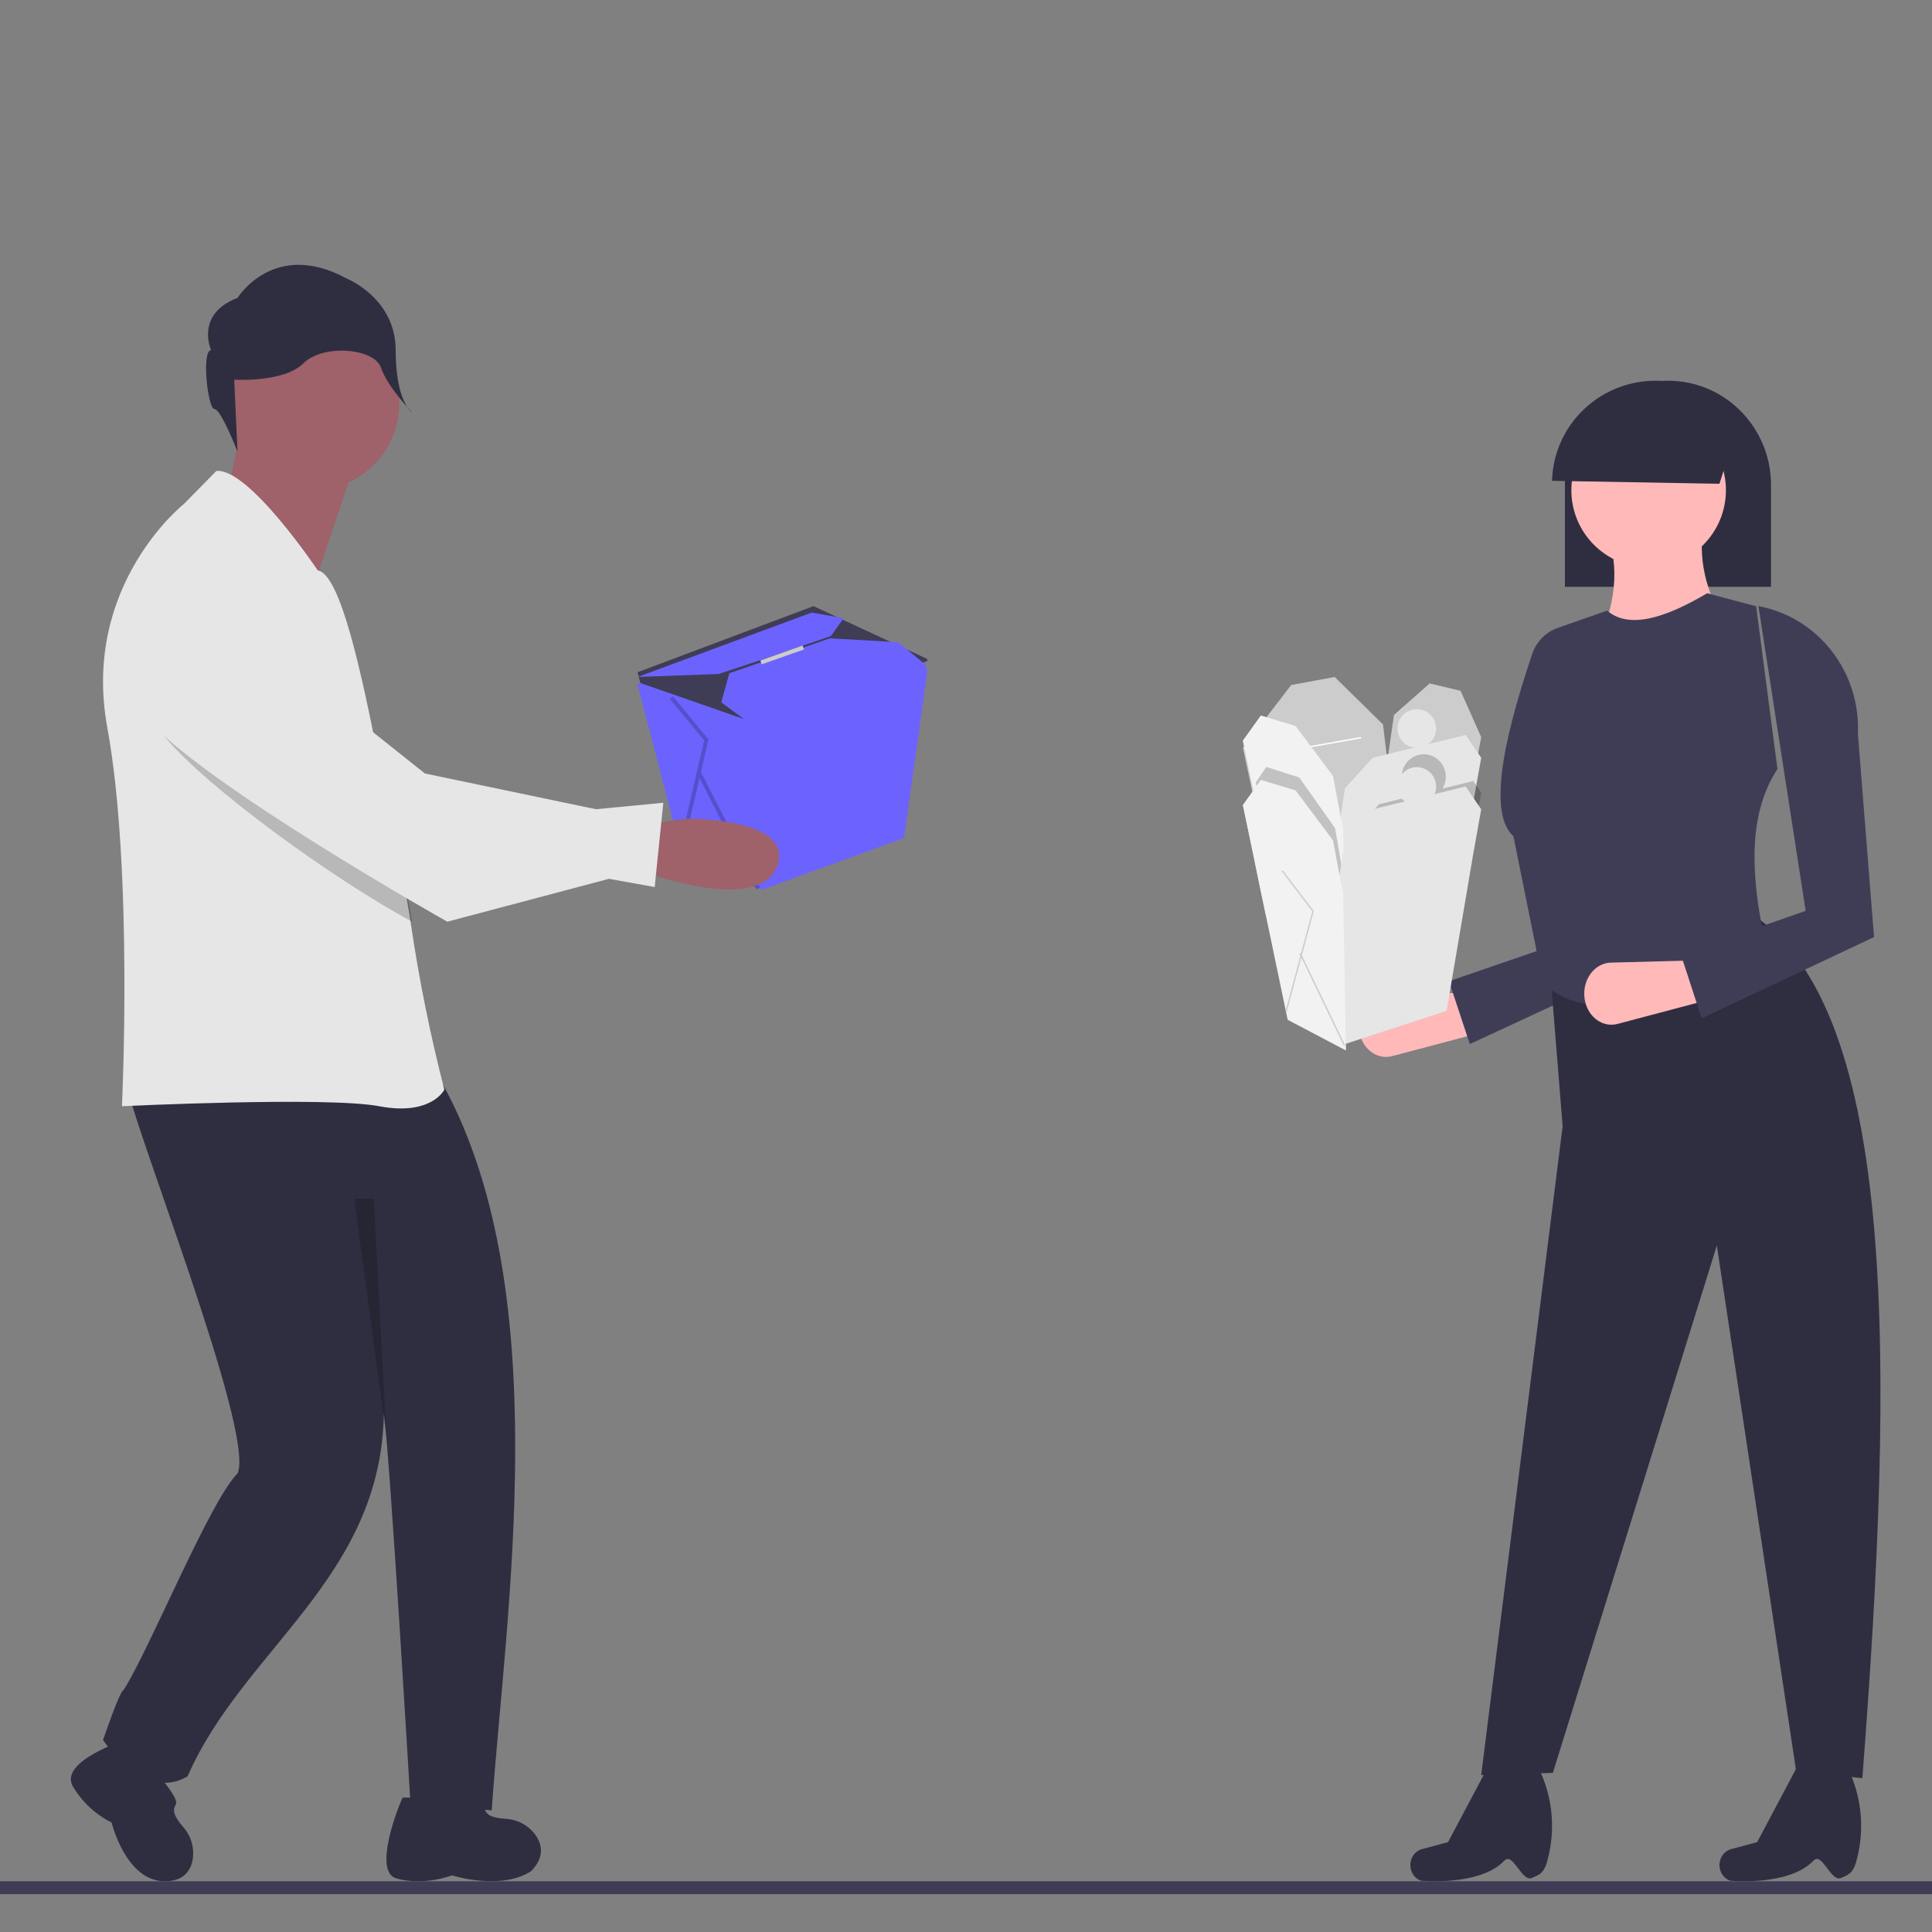 <?xml version="1.0" encoding="UTF-8"?>
<svg width="300px" height="300px" viewBox="0 0 300 300" version="1.1" xmlns="http://www.w3.org/2000/svg" xmlns:xlink="http://www.w3.org/1999/xlink">
    <rect x="0" y="0" width="300" height="300" fill="#808080" stroke="none"/>
    <g id="Artboard-Copy" stroke="none" stroke-width="1" fill="none" fill-rule="evenodd">
        <g id="undraw_takeout_boxes_ap54" transform="translate(0, 41)" fill-rule="nonzero">
            <polygon id="Path" fill="#6C63FF" points="144 63.27 143.987 63.354 143.953 63.599 140.368 89.128 118.421 97.121 118.077 96.957 105.789 91.165 99.435 66.968 99 65.307 99.133 65.257 126.315 55.121 143.984 63.26"></polygon>
            <polygon id="Path" fill="#6C63FF" points="118 97.121 105.762 91.274 99 65.172 99.132 65.121 116.77 72.606"></polygon>
            <polygon id="Path" fill="#000000" opacity="0.2" points="118 96.828 108.837 78.88 110.014 73.792 104.472 67.121 104 67.53 109.339 73.957 105.351 91.205 105.954 91.351 108.62 79.822 117.451 97.121"></polygon>
            <polygon id="Path" fill="#3F3D56" points="144 61.647 143.953 61.662 116.842 71.121 99.435 65.057 99 63.384 99.133 63.333 126.315 53.121 143.984 61.321 143.987 61.416"></polygon>
            <polygon id="Path" fill="#6C63FF" points="117.464 72.121 112 68.056 113.249 63.54 128.858 58.121 139.473 58.723 143.688 62.185 144 63.088"></polygon>
            <polygon id="Path" fill="#6C63FF" points="99 64.121 111.577 63.656 118.39 61.406 129.013 57.771 131 54.984 126.043 54.121"></polygon>
            <polygon id="Rectangle" fill="#CCCCCC" transform="translate(121.454, 60.7) rotate(-19.338) translate(-121.454, -60.7) " points="117.976 60.382 124.933 60.379 124.932 61.017 117.975 61.02"></polygon>
            <polygon id="Path" fill="#9F616A" points="38.073 22.121 35 37.414 49.341 48.121 56 28.238"></polygon>
            <circle id="Oval" fill="#9F616A" cx="48.5" cy="21.621" r="13.5"></circle>
            <path d="M19.678,127.071 C19.742,131.54 39.674,181.285 36.907,187.762 C32.544,192.118 23.161,215.298 19.152,221.482 C18.627,221.482 16,229.179 16,229.179 C16,229.179 22.304,238.928 29.134,234.823 C37.722,215.096 59.229,204.094 59.609,178.383 C60.647,186.505 63.711,238.639 63.711,238.639 C63.711,238.639 63.123,238.882 76.355,240.121 C78.409,209.863 86.803,158.385 68.01,126.044 C62.232,123.479 19.678,127.071 19.678,127.071 Z" id="Path" fill="#2F2E41"></path>
            <path d="M62.525,238.121 C61.946,239.247 57.79,249.645 61.572,250.688 C65.933,251.89 70.161,250.205 70.161,250.205 C70.161,250.205 77.796,252.617 82.469,249.552 C84.65,247.348 84.154,245.344 83.113,243.891 C82.043,242.442 80.395,241.544 78.609,241.437 C76.238,241.266 75.485,240.822 75.214,239.724 C74.817,238.121 62.525,238.121 62.525,238.121 Z" id="Path" fill="#2F2E41"></path>
            <path d="M19.583,229.121 C19.583,229.121 9.098,232.47 11.305,236.377 C12.739,238.799 14.832,240.752 17.335,242.001 C17.335,242.001 19.522,251.121 25.592,251.121 C28.627,251.121 29.662,249.376 29.938,247.632 C30.191,245.869 29.662,244.084 28.493,242.752 C26.961,240.964 26.743,240.125 27.31,239.169 C28.137,237.773 19.583,229.121 19.583,229.121 Z" id="Path" fill="#2F2E41"></path>
            <path d="M69,128.207 C69,128.207 66.975,132.317 58.884,130.774 C50.793,129.236 18.936,130.774 18.936,130.774 C18.936,130.774 20.703,94.042 16.658,71.95 C12.613,49.858 28.541,37.271 28.541,37.271 L33.599,32.132 C38.657,31.623 49.338,47.568 49.338,47.568 C52.852,48.166 56.134,63.345 58.933,77.707 C59.098,78.528 59.254,79.339 59.41,80.15 C60.7,86.846 62.496,94.3 63.572,100.991 C63.65,101.466 63.723,101.936 63.791,102.406 C65.07,111.095 66.809,119.708 69,128.207 L69,128.207 Z" id="Path" fill="#E6E6E6"></path>
            <path d="M32.783,13.383 C32.783,13.383 30.224,7.799 36.877,5.261 C36.877,5.261 42.506,-3.877 53.765,2.215 C53.765,2.215 61.441,5.261 61.441,13.383 C61.441,21.506 64,23.029 64,23.029 C64,23.029 60.19,19.151 59.166,16.105 C58.143,13.059 50.183,12.368 47.112,15.414 C44.042,18.46 36.365,17.952 36.365,17.952 L36.877,29.121 C36.877,29.121 34.318,22.521 33.295,22.521 C32.271,22.521 31.248,13.383 32.783,13.383 Z" id="Path" fill="#2F2E41"></path>
            <path d="M64,102.121 C51.767,95.555 31.95,81.156 25.557,73.366 C17.13,63.106 26.322,55.307 26.322,55.307 C36.744,48.814 49.204,71.09 49.204,71.09 L59.295,79.172 C59.463,79.981 59.621,80.78 59.779,81.58 C61.087,88.18 62.909,95.525 64,102.121 Z" id="Path" fill="#000000" opacity="0.2"></path>
            <path d="M100,94.37 C100,94.37 117.741,101.082 120.661,93.537 C123.581,85.991 106.654,86.121 106.654,86.121 L100.009,86.998 L100,94.37 Z" id="Path" fill="#9F616A"></path>
            <path d="M23.302,52.411 C23.302,52.411 14.154,60.133 22.538,70.283 C30.923,80.433 69.457,102.121 69.457,102.121 L94.558,95.462 L101.661,96.738 L103,83.651 L92.536,84.654 L65.972,79.103 L49.033,65.616 C49.033,65.616 33.676,45.99 23.302,52.411 Z" id="Path" fill="#E6E6E6"></path>
            <polygon id="Path" fill="#000000" opacity="0.2" points="58.028 145.121 60 182.121 55 145.121"></polygon>
            <path d="M230,119.332 L216.171,122.995 C213.947,123.584 211.716,122.044 211.138,119.519 L211.138,119.519 C210.811,118.092 211.073,116.573 211.849,115.395 C212.626,114.217 213.831,113.51 215.121,113.476 L228.478,113.121 L230,119.332 Z" id="Path" fill="#FFB9B9"></path>
            <path d="M228.233,121.121 L225,111.362 L244.381,104.701 L239.237,59.121 L239.237,59.121 C248.498,60.815 252.906,68.143 252.493,77.605 L255,108.708 L228.233,121.121 Z" id="Path" fill="#3F3D56"></path>
            <path d="M243,50.121 L275,50.121 L275,34.289 C275.011,30.013 273.327,25.905 270.313,22.857 C267.339,19.823 263.258,18.114 258.999,18.121 C250.238,18.137 243.113,25.15 243.005,33.866 C243.002,34.011 243,34.148 243,34.289 L243,50.121 Z" id="Path" fill="#2F2E41"></path>
            <path d="M289.183,235.121 L278.897,233.963 L266.589,152.404 L241.128,234.293 L230,234.624 L242.646,133.876 L240.791,110.881 L272.321,101.121 C294.653,116.416 294.191,170.441 289.183,235.121 Z" id="Path" fill="#2F2E41"></path>
            <circle id="Oval" fill="#FFB9B9" cx="256" cy="35.121" r="12"></circle>
            <path d="M268,55.701 L247,61.121 C250.538,54.426 251.67,48.177 249.754,42.492 L264.557,40.121 C263.606,45.557 264.84,51.144 268,55.701 L268,55.701 Z" id="Path" fill="#FFB9B9"></path>
            <path d="M273.851,104.186 C262.539,111.516 249.362,119.938 239.631,111.766 L235.002,88.856 C231.323,85.516 232.955,75.213 237.928,60.525 C238.568,58.636 240.026,57.153 241.88,56.503 L249.55,53.816 C252.949,56.729 258.521,54.991 265.089,51.121 L272.694,53.142 L276,78.411 C271.227,85.698 272.061,95.401 273.851,104.186 Z" id="Path" fill="#3F3D56"></path>
            <path d="M265,114.332 L251.171,117.995 C248.947,118.584 246.716,117.044 246.138,114.519 L246.138,114.519 C245.811,113.092 246.073,111.573 246.849,110.395 C247.626,109.217 248.831,108.51 250.121,108.476 L263.478,108.121 L265,114.332 Z" id="Path" fill="#FFB9B9"></path>
            <path d="M285.921,250.592 C284.307,251.382 282.955,246.489 281.594,247.923 C277.786,251.933 268.652,251.034 268.652,251.034 C268.032,250.821 267.521,250.345 267.237,249.716 C266.954,249.088 266.923,248.363 267.152,247.71 L267.152,247.71 C267.426,246.924 268.044,246.334 268.803,246.131 L272.852,245.045 L279.211,233.061 L286.14,232.121 L286.315,232.427 C289.025,237.109 289.723,242.814 288.23,248.086 C287.653,250.065 286.869,250.128 285.921,250.592 Z" id="Path" fill="#2F2E41"></path>
            <path d="M237.921,250.592 C236.307,251.382 234.955,246.489 233.594,247.923 C229.786,251.933 220.652,251.034 220.652,251.034 C220.032,250.821 219.521,250.345 219.237,249.716 C218.954,249.088 218.923,248.363 219.152,247.71 L219.152,247.71 C219.426,246.924 220.044,246.334 220.803,246.131 L224.852,245.045 L231.211,233.061 L238.14,232.121 L238.315,232.427 C241.025,237.109 241.723,242.814 240.23,248.086 C239.653,250.065 238.869,250.128 237.921,250.592 Z" id="Path" fill="#2F2E41"></path>
            <path d="M270,24.617 L266.994,34.121 L241,33.662 C241.182,26.845 245.702,20.897 252.25,18.854 C258.798,16.812 265.929,19.127 270,24.617 L270,24.617 Z" id="Path" fill="#2F2E41"></path>
            <path d="M264.233,117.121 L261,107.205 L280.381,100.437 L273.049,53.121 L273.049,53.121 C282.311,54.842 288.906,63.291 288.493,72.906 L291,104.508 L264.233,117.121 Z" id="Path" fill="#3F3D56"></path>
            <polygon id="Path" fill="#CCCCCC" points="217 89.968 197.072 94.121 193 75.124 200.5 65.366 207.25 64.121 214.75 71.491"></polygon>
            <polygon id="Path" fill="#E6E6E6" points="209 91.121 196.554 91.121 194.858 82.96 193 74.017 195.777 70.121 201.114 71.744 206.89 79.541 208.339 87.485 208.44 88.051"></polygon>
            <polygon id="Path" fill="#CCCCCC" points="227.76 85.557 214 87.121 216.453 70.021 222 65.121 226.8 66.268 230 73.462"></polygon>
            <polygon id="Path" fill="#E6E6E6" points="230 76.668 228.737 83.767 224.633 107.956 208.843 113.121 208.298 112.818 199.788 108.064 195 83.713 195.024 83.723 207.686 88.926 207.796 88.218 207.872 87.705 208.843 81.402 213.158 76.668 227.58 73.121"></polygon>
            <circle id="Oval" fill="#E6E6E6" cx="220" cy="72.121" r="3"></circle>
            <polygon id="Rectangle" fill="#FFFFFF" transform="translate(207.393, 74.245) rotate(-10.097) translate(-207.393, -74.245) " points="203.365 74.138 211.421 74.136 211.421 74.353 203.365 74.355"></polygon>
            <polygon id="Path" fill="#F2F2F2" points="209 112.121 199.944 107.349 194.848 82.909 194.873 82.919 193 74.004 195.8 70.121 201.181 71.739 207.004 79.511 208.465 87.431 208.547 86.916 208.567 87.994 208.623 91.054"></polygon>
            <polygon id="Path" fill="#CCCCCC" points="199.807 107.121 199.605 107.067 203.772 91.509 199 85.246 199.167 85.121 204 91.464"></polygon>
            <polygon id="Rectangle" fill="#CCCCCC" transform="translate(204.926, 105.598) rotate(-25.719) translate(-204.926, -105.598) " points="204.822 97.649 205.039 97.649 205.03 113.546 204.813 113.546"></polygon>
            <path d="M230,82.08 L229.198,86.616 L229.157,86.62 L225.567,107.826 L209.55,113.074 L209.454,113.121 L209.39,112.984 L200.367,107.935 L200.263,107.907 L200.319,107.692 L195.508,83.172 L195.533,83.182 L195,80.49 L195.398,79.903 L196.629,78.088 L201.755,79.728 L207.308,87.6 L207.389,88.068 L207.972,91.426 L208.206,92.776 L208.7,95.626 L209.17,92.563 L209.339,91.461 L209.764,88.693 L214.142,83.883 L216.088,83.403 L217.444,83.068 L219.308,82.609 C218.125,81.873 217.493,80.48 217.706,79.08 C217.92,77.68 218.937,76.55 220.282,76.218 C221.628,75.886 223.036,76.418 223.848,77.565 C224.661,78.711 224.718,80.247 223.992,81.453 L228.771,80.275 L229.949,82.006 L230,82.08 Z" id="Path" fill="#000000" opacity="0.2"></path>
            <polygon id="Path" fill="#E6E6E6" points="209 101.121 196.555 101.121 193 84.018 195.778 80.121 201.111 81.744 206.889 89.538"></polygon>
            <polygon id="Path" fill="#E6E6E6" points="224.631 115.959 208.842 121.121 199.789 116.067 195 91.712 207.684 96.927 208.842 89.4 213.158 84.669 227.579 81.121 230 84.669 228.737 91.766"></polygon>
            <circle id="Oval" fill="#E6E6E6" cx="220" cy="81.121" r="3"></circle>
            <polygon id="Path" fill="#F2F2F2" points="209 122.121 199.944 117.349 194.848 92.909 194.873 92.919 193 84.004 195.8 80.121 201.181 81.739 207.004 89.511 208.465 97.431 208.547 96.916 208.567 97.994 208.623 101.054"></polygon>
            <polygon id="Path" fill="#CCCCCC" points="199.807 116.121 199.605 116.067 203.772 100.509 199 94.246 199.167 94.121 204 100.465"></polygon>
            <polygon id="Rectangle" fill="#CCCCCC" transform="translate(205.317, 114.17) rotate(-25.719) translate(-205.317, -114.17) " points="205.213 106.222 205.43 106.222 205.421 122.118 205.204 122.118"></polygon>
            <rect id="Rectangle" fill="#3F3D56" x="0" y="251.121" width="300" height="2"></rect>
        </g>
    </g>
</svg>